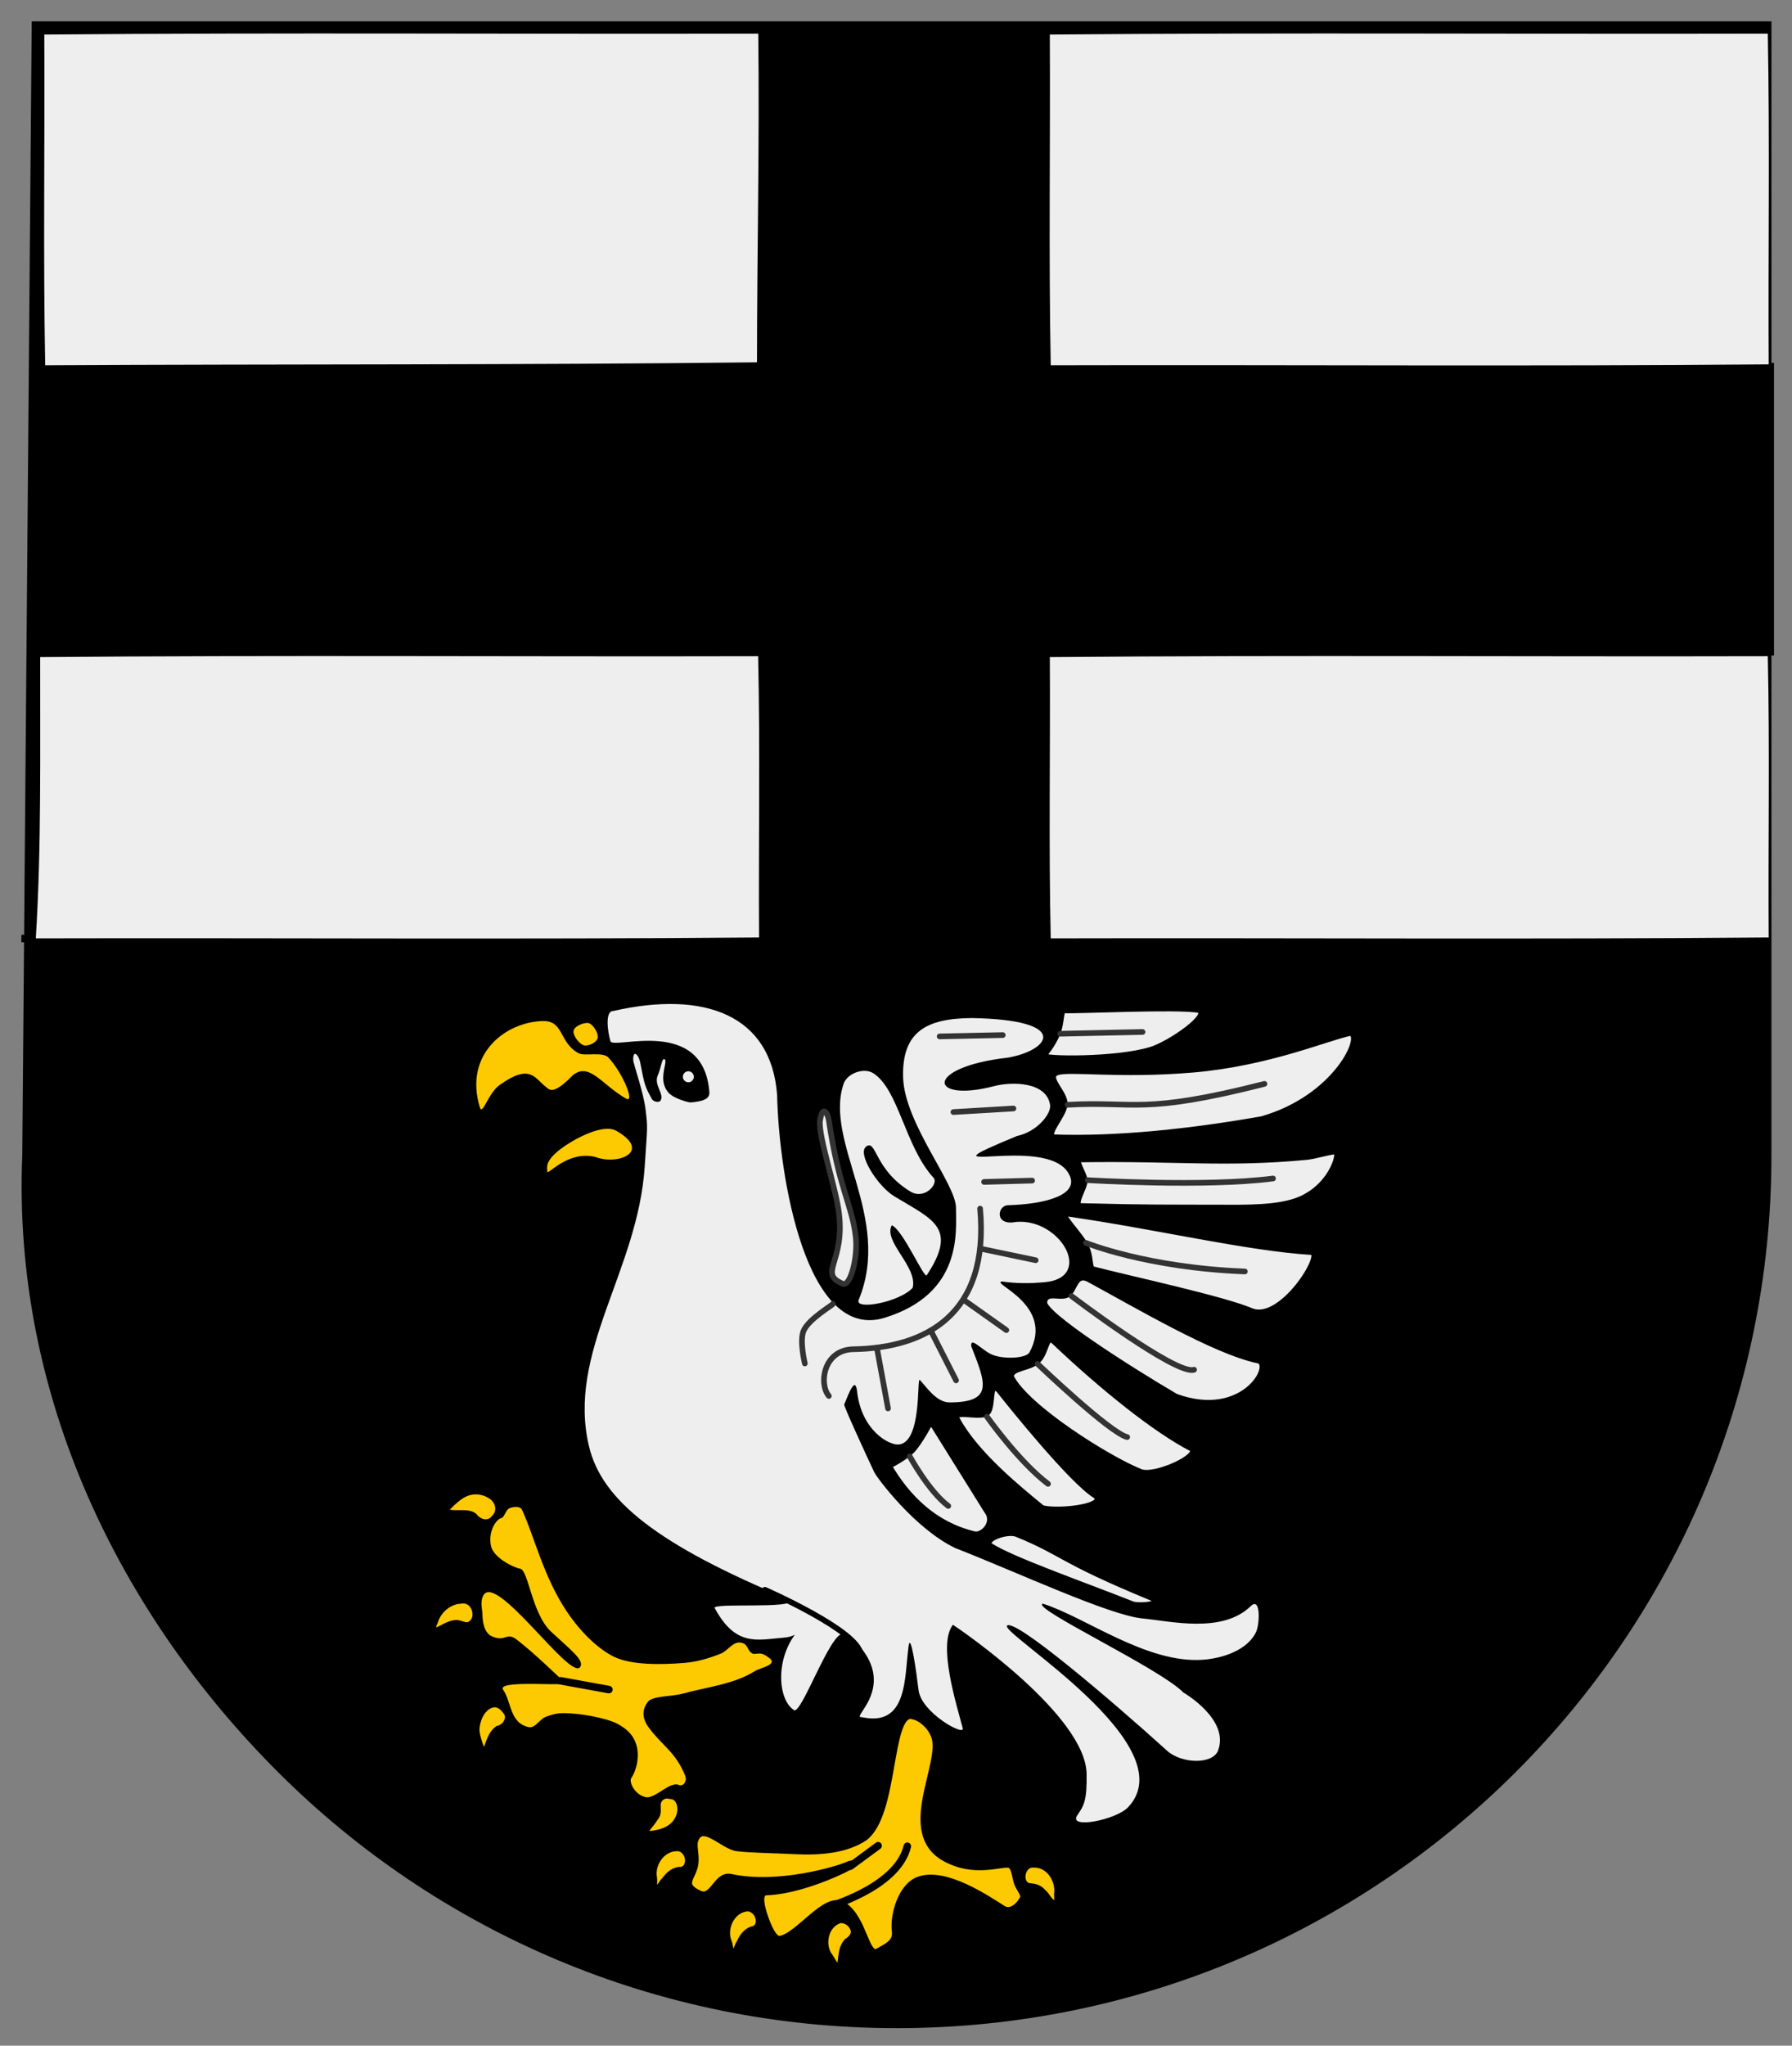 <?xml version="1.0" encoding="UTF-8" standalone="no"?>
<!-- Created with Inkscape (http://www.inkscape.org/) -->

<svg
   xmlns:dc="http://purl.org/dc/elements/1.1/"
   xmlns:cc="http://creativecommons.org/ns#"
   xmlns:rdf="http://www.w3.org/1999/02/22-rdf-syntax-ns#"
   xmlns:svg="http://www.w3.org/2000/svg"
   xmlns="http://www.w3.org/2000/svg"
   xmlns:xlink="http://www.w3.org/1999/xlink"
   version="1.1"
   width="420.674"
   height="479.996"
   id="svg2">
  <rect width="100%" height="100%" fill="#808080" stroke="none"/>
  <defs
     id="defs6" />
  <g
     transform="matrix(0.221,0,0,0.221,-3.448,-4.279)"
     id="g5232">
    <path
       d="M 38.298,1015.826 1888.298,1015.826 m 4.967,230.229 c 0,254.781 -103.534,485.442 -270.926,652.408 -167.392,166.966 -398.642,270.236 -654.074,270.236 -255.432,0 -486.682,-103.27 -654.074,-270.236 C 146.799,1731.497 32.658,1500.615 43.265,1246.055 l 10,-1200 1840,0 z"
       id="path4005"
       style="fill:#000000;stroke:#000000;stroke-width:8;stroke-linecap:butt;stroke-linejoin:miter;stroke-opacity:1" />
    <path
       d="m 74.844,1050 -1.656,196.5 c -10.34,248.161 100.941,473.263 264.125,636.031 163.184,162.768 388.615,263.438 637.625,263.438 249.01,0 474.441,-100.669 637.625,-263.438 163.184,-162.768 264.125,-387.655 264.125,-636.031 l 0,-196.5"
       id="path4028"
       style="fill:none;stroke:none" />
    <rect
       width="1845.341"
       height="310.682"
       x="54.659"
       y="404.659"
       id="rect4001"
       style="fill:#000000;stroke:none" />
    <rect
       width="970.682"
       height="310.682"
       x="49.318"
       y="-1130"
       transform="matrix(0,1,-1,0,0,0)"
       id="rect4003"
       style="fill:#000000;stroke:none" />
    <path
       d="M 58.286,717.023 C 58.022,816.417 59.784,917.092 53.635,1015.646 309.582,1015.007 566.587,1016.923 821.874,1014.689 c -0.639,-99.409 1.277,-199.875 -0.958,-298.623 -254.077,0.638 -509.216,-1.276 -762.631,0.958 z"
       id="path4020"
       style="fill:#eeeeee;fill-opacity:1;stroke:none" />
    <path
       d="M 1130.756,717.023 C 1131.395,816.432 1129.479,916.899 1131.714,1015.646 c 254.078,-0.638 509.214,1.277 762.631,-0.958 -0.639,-99.409 1.277,-199.875 -0.958,-298.623 -254.077,0.638 -509.216,-1.276 -762.631,0.958 z"
       id="path4022"
       style="fill:#eeeeee;fill-opacity:1;stroke:none" />
    <path
       d="M 1130.756,56.031 C 1131.395,172.95 1129.479,290.926 1131.714,407.183 c 254.078,-0.638 509.214,1.277 762.631,-0.958 -0.639,-116.918 1.277,-234.895 -0.958,-351.152 -254.077,0.638 -509.216,-1.276 -762.631,0.958 z"
       id="path4024"
       style="fill:#eeeeee;fill-opacity:1;stroke:none" />
    <path
       d="M 62.663,56.031 C 63.302,172.95 61.386,290.926 63.621,407.183 315.509,405.815 568.457,406.993 819.685,404.037 819.744,287.849 822.462,170.6 821.053,55.074 c -252.662,0.639 -506.389,-1.276 -758.39,0.958 z"
       id="path4026"
       style="fill:#eeeeee;fill-opacity:1;stroke:none" />
    <path
       d="M 841.056,1181.685 C 842.909,1268.809 871.98,1444.117 955.241,1418.478 1038.501,1392.839 1031.088,1326.673 1031.052,1301.485 c -0.036,-25.188 -54.911,-89.729 -56.156,-138.519 -1.245,-48.79 25.356,-62.333 73.003,-62.708 105.669,1.826 83.334,34.127 38.337,42.032 -89.807,10.118 -84.488,48.548 -14.409,30.183 18.521,-4.854 55.348,-4.74 59.176,19.945 1.5,9.672 -14.132,28.692 -35.103,33.028 -113.996,47.153 30.497,-2.934 54.777,39.766 13.212,22.427 -23.613,32.607 -64.723,33.786 -10.914,0.483 -14.302,22.26 8.949,17.703 47.692,-4.089 83.589,60.01 29.397,64.09 -12.865,1.113 -27.948,1.565 -44.303,-0.84 -13.287,1.557 56.724,24.671 29.112,75.264 -3.708,6.794 -29.876,7.583 -41.269,1.656 -11.123,-5.786 -21.3,-18.301 -20.59,-8.276 14.947,38.444 24.694,59.666 -22.988,59.739 -14.449,-0.165 -24.567,-16.653 -31.616,-23.859 -3.37,-3.445 2.519,65.778 -22.079,68.515 -10.838,1.206 -39.91,-15.218 -44.529,-56.148 -1.877,-16.629 -8.337,0.604 -13.722,13.722 -0.637,1.552 23.413,53.824 31.86,71.714 2.92,6.185 43.348,60.36 86.265,80.766 65.396,25.476 163.734,71.459 199.033,74.703 29.427,2.782 84.526,16.366 114.785,-13.172 10.6,-10.347 9.566,19.209 5.49,27.69 -9.181,19.101 -35.284,27.797 -56.423,29.3 -59.916,4.263 -125.321,-45.573 -170.07,-59.57 -12.949,4.627 123.842,68.319 149.499,94.44 1.312,0.761 49.136,28.854 36.665,61.587 -5.658,14.851 -38.71,14.04 -54.029,0.188 -61.812,-55.889 -161.45,-140.472 -170.024,-132.896 -8.575,7.575 190.583,127.224 128.501,192.847 -12.741,13.467 -64.353,23.697 -53.862,8.413 6.98,-10.169 10.239,-15.331 9.837,-43.687 -0.878,-62.075 -133.096,-152.737 -142.028,-158.474 -16.413,21.1 3.849,84.541 10.48,110.091 1.648,8.319 -44.091,-16.683 -46.979,-40.76 -2.271,-18.939 -8.461,-63.441 -10.675,-46.13 -4.357,34.074 -1.245,85.276 -49.369,74.932 -10.492,0.892 17.818,-17.462 11.601,-48.562 -4.081,-20.418 -24.873,-40.011 -31.809,-40.139 -13.755,-0.254 -42.425,81.304 -51.471,81.519 -20.669,-11.868 -22.799,-72.383 20.847,-99.569 -16.068,18.636 -20.921,21.455 -34.66,22.542 -25.8,2.04 -48.811,9.43 -70.932,-31.575 -4.356,-6.052 85.686,1.25 80.739,-8.543 -142.638,-58.835 -200.644,-106.399 -214.251,-162.938 -24.028,-99.841 51.715,-186.285 59.079,-297.076 2.992,-45.019 3.273,-40.529 0.97,-60.601 -2.058,-17.935 -12.895,-48.411 -13.108,-52.548 -0.604,-11.738 5.698,-6.388 7.421,2.642 4.623,24.231 5.008,25.247 12.432,38.649 1.496,2.7 7.508,4.113 9.139,1.492 4.28,-6.877 -7.415,-16.54 -2.981,-26.692 3.714,-8.502 4.2,-17.755 6.827,-17.237 3.349,0.661 -0.624,9.063 -1.012,18.657 -0.271,6.697 1.698,12.659 5.764,17.084 5.765,6.275 21.471,10.37 23.442,10.191 12.321,-1.116 20.401,-3.374 19.821,-10.89 -6.293,-81.444 -102.206,-44.785 -105.073,-54.087 -2.867,-9.303 -6.137,-31.993 2.805,-32.09 97.835,-22.178 167.757,4.454 174.194,88.91 z"
       id="path3896"
       style="fill:#eeeeee;stroke:none" />
    <path
       d="m 1133.73,1226.813 c -6.773,-5.071 11.902,-22.85 12.858,-34.937 0.956,-12.087 -20.546,-28.486 -8.646,-33.623 11.9,-5.137 65.809,3.656 145.332,-3.216 79.523,-6.871 141.602,-33.724 166.453,-38.887 15.562,1.545 -14.121,68.622 -93.721,91.382 -73.502,12.968 -153.097,21.791 -222.276,19.28 z"
       id="path3906"
       style="fill:#eeeeee;stroke:#000000;stroke-width:6;stroke-linecap:butt;stroke-linejoin:miter;stroke-opacity:1" />
    <path
       d="m 1124.372,1140.002 c 0,0 9.602,-11.192 14.419,-23.14 4.817,-11.948 3.315,-24.988 6.995,-24.777 13.961,0.8 120.75,-4.495 143.081,-0.355 13.758,5.021 -29.532,35.38 -50.368,41.979 -36.421,11.535 -117.671,10.5 -114.128,6.293 z"
       id="path3908"
       style="fill:#eeeeee;stroke:#000000;stroke-width:6;stroke-linecap:butt;stroke-linejoin:miter;stroke-opacity:1" />
    <path
       d="m 1089.468,1480.941 c 0.267,-9.841 19.669,-8.232 28.855,-17.173 9.187,-8.941 8.159,-28.433 17.021,-20.031 52.303,49.581 108.055,94.079 145.934,113.607 10.818,7.723 -38.884,30.568 -54.096,24.73 -33.998,-13.485 -121.63,-68.32 -137.714,-101.133 z"
       id="path3910"
       style="fill:#eeeeee;stroke:#000000;stroke-width:6;stroke-linecap:butt;stroke-linejoin:miter;stroke-opacity:1" />
    <path
       d="m 1124.85,1401.721 c 2.105,-12.773 18.405,-2.432 25.838,-8.64 6.533,-5.456 7.372,-22.096 20.713,-15.892 52.097,28.205 134.548,76.945 179.782,86.474 19.203,2.446 -13.374,65.192 -86.623,38.455 -47.979,-28.092 -141.816,-87.624 -139.711,-100.397 z"
       id="path3912"
       style="fill:#eeeeee;stroke:#000000;stroke-width:6;stroke-linecap:butt;stroke-linejoin:miter;stroke-opacity:1" />
    <path
       d="m 1162.867,1299.78 c -7.43,-1.897 4.977,-19.085 4.949,-26.684 -0.028,-7.598 -11.603,-21.89 -4.822,-22.73 102.121,-1.522 155.447,5.508 239.967,-2.519 9.864,-0.937 20.152,-4.707 30.993,-6.01 6.234,-2.529 -1.244,35.106 -37.103,50.777 -22.167,9.687 -59.101,8.917 -86.771,8.824 -56.525,-0.19 -73.379,0.275 -147.214,-1.657 z"
       id="path3914"
       style="fill:#eeeeee;stroke:#000000;stroke-width:6;stroke-linecap:butt;stroke-linejoin:miter;stroke-opacity:1" />
    <path
       d="m 1175.391,1366.655 c -3.314,-5.644 -0.594,-16.207 -9.034,-28.983 -8.44,-12.776 -27.354,-31.886 -17.617,-29.893 93.342,13.288 191.307,36.725 260.254,40.974 14.332,0.883 -32.204,75.707 -64.222,62.427 -32.018,-13.281 -126.861,-33.517 -169.382,-44.523 z"
       id="path3916"
       style="fill:#eeeeee;stroke:#000000;stroke-width:6;stroke-linecap:butt;stroke-linejoin:miter;stroke-opacity:1" />
    <path
       d="m 528.684,1713.909 c 12.673,-27.32 92.856,90.546 103.18,75.363 4.892,-7.193 -10.51,-18.501 -31.137,-37.772 -19.957,-18.645 -23.915,-64.936 -32.4,-66.562 -8.484,-1.626 -28.805,-12.231 -31.218,-24.323 -3.37,-16.887 6.741,-28.623 10.593,-29.279 3.852,-0.656 4.87,-9.05 9.29,-10.751 4.075,-1.569 11.136,-2.338 13.001,1.611 12.819,27.148 22.624,70.919 47.813,108.363 15.486,23.021 33.897,39.767 49.476,47.566 18.543,9.284 50.218,8.803 75.358,6.782 13.244,-1.064 26.283,-4.934 38.619,-9.867 7.411,-2.964 12.8,-12.893 20.891,-11.704 8.09,1.188 6.579,6.958 11.382,10.769 4.803,3.811 8.088,-2.943 17.85,4.649 12.567,7.958 -8.052,11.144 -13.73,14.718 -22.615,14.235 -50.738,16.871 -76.505,23.954 -12.388,3.405 -32.629,2.307 -37.5,8.903 -5.41,7.327 -6.992,16.285 1.077,27.224 14.123,19.147 28.39,25.8 38.639,50.991 C 745.735,1910.378 741.457,1916.503 736.734,1914.508 727.198,1910.48 713.674,1927.465 702.722,1927.627 690.613,1926.072 683.193,1911.556 686.185,1907.137 c 5.665,-8.368 9.621,-24.63 4.535,-37.684 C 687.483,1861.144 681.796,1855.018 670.915,1849.28 660.984,1844.044 632.635,1837.973 612.979,1838.263 c -6.076,0.089 -12.157,1.678 -17.8,3.932 -6.526,2.607 -11.189,12.396 -18.053,10.889 -20.321,-4.464 -18.119,-26.993 -27.067,-39.629 -8.223,-11.613 76.376,-2.293 65.643,-7.902 -11.459,-9.867 -30.221,-29.034 -50.878,-45.117 -11.869,-9.241 -11.726,3.083 -27.007,-3.9 -5.702,-2.606 -9.563,-10.172 -9.744,-23.156 -0.076,-5.442 -2.63,-12.482 0.611,-19.47 z"
       id="path3924"
       style="fill:#fdca01;stroke:none" />
    <path
       d="M 1050.408,1648.223 C 1008.293,1638.081 979.693,1609.543 959.953,1575.839 c 0,0 17.121,-8.995 23.831,-15.752 C 992.684,1551.124 1004.456,1528.332 1004.456,1528.332 l 59.54,95.415 c 9.388,12.12 -4.515,26.661 -13.588,24.476 z m 45.1,-0.117 c 49.787,20.164 45.054,27.246 142.189,67.233 18.233,7.506 -12.942,9.659 -19.165,7.212 -56.294,-22.142 -127.683,-47.236 -150.162,-61.468 -10.954,-6.934 16.81,-17.16 27.139,-12.977 z"
       id="path3926"
       style="fill:#eeeeee;stroke:#000000;stroke-width:6;stroke-linecap:butt;stroke-linejoin:miter;stroke-opacity:1" />
    <path
       d="m 1032.314,1526.466 c -6.87,-11.675 25.254,-0.438 32.112,-7.198 6.858,-6.76 0.813,-35.637 12.39,-23.824 14.634,18.572 77.518,96.425 102.056,111.605 14.696,11.857 -39.092,18.048 -56.252,13.396 -24.206,-19.899 -70.113,-56.754 -90.307,-93.98 z"
       id="path3928"
       style="fill:#eeeeee;stroke:#000000;stroke-width:6;stroke-linecap:butt;stroke-linejoin:miter;stroke-opacity:1" />
    <path
       d="m 596.911,1263.186 c -0.103,-4.914 -1.928,-9.585 9.273,-19.856 C 617.384,1233.06 654.328,1210.799 670.412,1220.051 c 37.884,21.791 2.023,36.958 -22.447,27.695 -29.639,-7.312 -50.951,20.354 -51.054,15.44 z"
       id="path3930"
       style="fill:#fdca01;stroke:none" />
    <path
       d="M 525.363,1195.236 C 507.971,1138.242 552.985,1104.092 592.563,1103.435 614.633,1103.069 609.289,1126.247 630.056,1137.542 636.829,1141.226 655.793,1135.452 662.045,1142.363 678.531,1160.586 689.798,1190.869 680.835,1185.861 c -25.779,-14.403 -39.122,-39.408 -56.901,-24.818 -21.683,22.314 -25.059,14.776 -28.623,12.122 -11.797,-8.787 -16.13,-25.324 -49.111,-1.779 -12.019,8.581 -18.136,32.704 -20.837,23.85 z"
       id="path3932"
       style="fill:#fdca01;stroke:none" />
    <path
       d="m 886.579,1209.503 c 2.55,-17.309 8.179,-9.353 9.545,-0.104 10.523,71.202 24.26,88.557 28.383,122.304 2.745,22.461 -5.752,54.508 -13.78,50.586 -26.586,-11.15 2.84,-22.758 -4.053,-75.652 -3.564,-27.353 -21.724,-79.916 -20.096,-97.133 z"
       id="path3934"
       style="fill:#eeeeee;stroke:#333333;stroke-width:6;stroke-linecap:butt;stroke-linejoin:miter;stroke-opacity:1" />
    <path
       d="m 927.748,1399.437 c 35.921,-87.367 -36.844,-166.932 -16.138,-229.139 3.801,-11.42 21.579,-17.812 31.581,-11.48 27.018,17.107 33.766,78.109 64.099,111.109 5.53,6.016 -9.45,23.808 -24.751,14.463 C 943.953,1260.825 946.725,1228.616 935.643,1236.696 925.85,1243.835 947.427,1278.49 965.616,1289.565 1005.724,1313.989 1033.667,1322.492 1000.037,1373.244 c -2.67,4.517 -24.865,-47.544 -37.17,-53.02 -9.336,17.396 27.664,44.051 22.207,66.408 -13.859,15.268 -62.04,24.273 -57.325,12.805 z"
       id="path3936"
       style="fill:#eeeeee;stroke:none" />
    <path
       d="M 753.868,1971.631 C 762.318,1952.803 784.032,1979.092 798.658,1980.853 c 14.561,1.753 38.385,2.005 62.752,3.178 25.77,1.241 52.811,-1.136 72.212,-14.095 32.652,-24.791 24.678,-130.504 49.535,-129.509 11.38,1.301 22.046,11.896 25.692,22.772 9.849,29.372 -37.686,101.359 10.475,128.38 30.568,17.151 58.036,5.52 67.628,6.817 7.712,1.043 6.992,13.805 10.039,20.911 2.207,5.146 7.952,11.941 5.958,15.706 -4.892,9.235 -13.992,16.534 -22.193,11.44 -16.333,-10.145 -60.485,-40.732 -88.916,-30.739 -18.02,6.333 -27.117,36.252 -24.891,54.166 1.552,12.489 -9.729,16.905 -17.971,21.712 -14.572,8.498 -15.228,-34.343 -37.809,-48.973 -17.962,-11.638 -47.527,33.486 -67.186,36.109 -7.382,0.985 -13.629,-15.807 -16.296,-23.389 -2.846,-8.092 -8.922,-27.33 2.205,-27.713 46.884,-1.616 110.779,-38.003 84.278,-26.896 -8.523,3.572 -70.979,23.245 -122.581,12.194 -14.721,-3.152 -18.243,24.692 -33.591,17.445 -21.043,-9.936 -6.565,-17.947 -4.607,-31.954 1.53,-10.944 -2.789,-19.507 0.476,-26.782 z"
       id="path3938"
       style="fill:#fdca01;stroke:#000000;stroke-width:8;stroke-linecap:butt;stroke-linejoin:miter;stroke-opacity:1" />
    <path
       d="m 650.601,1120.151 c 0,5.332 -8.167,9.29 -13.298,9.29 -5.131,0 -12.569,-9.423 -12.569,-14.755 0,-5.332 9.624,-9.29 14.755,-9.29 5.131,0 11.112,9.423 11.112,14.755 z"
       id="path3005"
       style="fill:#fdca01;stroke:none" />
    <path
       d="m 752.612,1162.594 c 0,3.219 -2.61,5.829 -5.829,5.829 -3.219,0 -5.829,-2.61 -5.829,-5.829 0,-3.219 2.61,-5.829 5.829,-5.829 3.219,0 5.829,2.61 5.829,5.829 z"
       id="path3010"
       style="fill:#eeeeee;stroke:none" />
    <path
       d="m 725.594,1925.062 c -6.563,-0.974 -12.386,4.38 -12.219,11 -0.02,4.602 0.99,9.228 -2.438,13.031 -4.225,6.58 -9.709,12.248 -14.031,18.75 14.357,-0.142 32.259,-2.602 39.406,-16.813 4.617,-8.15 4.111,-21.876 -6,-25.437 -1.523,-0.476 -3.118,-0.668 -4.719,-0.531 z"
       id="path3017"
       style="fill:#fdca01;stroke:#000000;stroke-width:8;stroke-linecap:butt;stroke-linejoin:miter;stroke-opacity:1" />
    <path
       d="m 540.219,1828 c -12.791,1.99 -18.958,16.526 -19.375,28.125 0.693,9.865 5.382,18.779 7.906,28.25 6.657,-8.816 6.75,-21.979 15.844,-28.688 8.255,-1.602 15.103,-12.138 9.094,-19.5 -3.047,-4.484 -7.757,-8.504 -13.469,-8.188 z"
       id="path3019"
       style="fill:#fdca01;stroke:#000000;stroke-width:8;stroke-linecap:butt;stroke-linejoin:miter;stroke-opacity:1" />
    <path
       d="m 506.25,1717.844 c -13.674,0.416 -25.787,10.354 -29.5,23.375 -1.556,3.007 -4.115,10.128 1.281,10.594 7.808,-2.386 14.563,-8.704 23.219,-8.469 4.732,0.63 9.857,4.413 14.594,0.969 10.72,-6.841 5.139,-26.189 -7.562,-26.438 -0.677,-0.02 -1.354,-0.112 -2.031,-0.031 z"
       id="path3021"
       style="fill:#fdca01;stroke:#000000;stroke-width:8;stroke-linecap:butt;stroke-linejoin:miter;stroke-opacity:1" />
    <path
       d="M 519.09,1606.042 C 508.43,1606.803 500.563,1615.221 493.276,1622.211 c 9.176,1.744 21.044,-1.945 28.557,4.728 3.78,5.495 11.988,8.173 16.359,1.844 C 544.541,1623.142 541.517,1613.774 534.74,1610.061 c -4.539,-3.123 -10.181,-4.332 -15.65,-4.019 z"
       id="path3023"
       style="fill:#fdca01;stroke:none" />
    <path
       d="m 734.719,1980.812 c -16.285,-0.07 -28.161,17.156 -25.188,32.625 0.7,3.614 -1.575,11.317 3.688,12.25 4.313,-1.41 5.547,-6.973 8.969,-9.719 4.023,-5.71 9.745,-10.873 17.156,-10.5 9.367,-1.757 9.856,-14.574 4.219,-20.531 -2.147,-2.643 -5.426,-4.367 -8.844,-4.125 z"
       id="path3025"
       style="fill:#fdca01;stroke:#000000;stroke-width:8;stroke-linecap:butt;stroke-linejoin:miter;stroke-opacity:1" />
    <path
       d="m 808.844,2044.75 c -16.795,1.849 -26.225,22.339 -19.688,37.156 1.591,3.564 0.588,11.055 5.781,11.688 4.142,-2.041 4.302,-8.06 7.072,-11.488 2.672,-6.458 7.472,-12.792 14.678,-13.949 8.605,-3.631 6.559,-15.867 0.312,-20.594 -2.263,-1.874 -5.104,-3.106 -8.156,-2.812 z"
       id="path3027"
       style="fill:#fdca01;stroke:#000000;stroke-width:8;stroke-linecap:butt;stroke-linejoin:miter;stroke-opacity:1" />
    <path
       d="m 908.031,2057.188 c -16.521,4.472 -21.462,27.354 -11.34,40.114 3.163,5.439 6.849,10.564 10.027,16.011 4.582,-10.347 1.154,-23.375 9.094,-32.188 5.004,-2.763 9.358,-8.511 6.75,-14.406 -2.164,-5.751 -8.388,-10.03 -14.531,-9.531 z"
       id="path3029"
       style="fill:#fdca01;stroke:#000000;stroke-width:8;stroke-linecap:butt;stroke-linejoin:miter;stroke-opacity:1" />
    <path
       d="m 1111.781,1998.219 c -11.725,0.743 -15.538,20.888 -3.687,24.469 5.335,0.212 10.833,1.285 14.469,5.656 4.946,3.691 7.149,11.934 13.75,12.844 5.125,-1.915 2.214,-8.941 3.156,-12.969 0.788,-14.09 -9.138,-29.253 -24.063,-29.969 -1.206,-0.102 -2.417,-0.068 -3.625,-0.031 z"
       id="path3031"
       style="fill:#fdca01;stroke:#000000;stroke-width:8;stroke-linecap:butt;stroke-linejoin:miter;stroke-opacity:1" />
    <path
       d="m 1056.675,1302.579 c 10.172,112.458 -57.795,148.035 -134.648,149.294 -31.813,0.606 -36.851,36.851 -25.985,49.607"
       id="path3041"
       style="fill:none;stroke:#333333;stroke-width:6;stroke-linecap:round;stroke-linejoin:miter;stroke-opacity:1" />
    <path
       d="m 1004.233,1432.03 26.93,52.914"
       id="path3847"
       style="fill:#eeeeee;stroke:#333333;stroke-width:6;stroke-linecap:round;stroke-linejoin:miter;stroke-opacity:1" />
    <path
       d="m 1039.195,1399.431 45.355,32.127"
       id="path3849"
       style="fill:#eeeeee;stroke:#333333;stroke-width:6;stroke-linecap:round;stroke-linejoin:miter;stroke-opacity:1" />
    <path
       d="M 947.067,1450.455 958.878,1514.708"
       id="path3851"
       style="fill:#eeeeee;stroke:#333333;stroke-width:6;stroke-linecap:round;stroke-linejoin:miter;stroke-opacity:1" />
    <path
       d="m 1057.148,1345.099 58.584,12.284"
       id="path3853"
       style="fill:#eeeeee;stroke:#333333;stroke-width:6;stroke-linecap:round;stroke-linejoin:miter;stroke-opacity:1" />
    <path
       d="m 900.295,1403.683 c 1.045,0.676 -25.777,15.739 -31.182,28.819 -4.394,10.634 1.417,34.489 1.417,34.489"
       id="path3855"
       style="fill:#eeeeee;stroke:#333333;stroke-width:6;stroke-linecap:round;stroke-linejoin:miter;stroke-opacity:1" />
    <path
       d="m 1013.682,1119.741 67.088,-1.417"
       id="path3857"
       style="fill:#eeeeee;stroke:#333333;stroke-width:6;stroke-linecap:round;stroke-linejoin:miter;stroke-opacity:1" />
    <path
       d="m 1141.812,1116.906 87.403,-1.89"
       id="path3859"
       style="fill:#eeeeee;stroke:#333333;stroke-width:6;stroke-linecap:round;stroke-linejoin:miter;stroke-opacity:1" />
    <path
       d="m 1028.328,1200.057 63.781,-3.78"
       id="path3861"
       style="fill:#eeeeee;stroke:#333333;stroke-width:6;stroke-linecap:round;stroke-linejoin:miter;stroke-opacity:1" />
    <path
       d="m 1060.927,1274.232 51.025,-1.417"
       id="path3863"
       style="fill:#eeeeee;stroke:#333333;stroke-width:6;stroke-linecap:round;stroke-linejoin:miter;stroke-opacity:1" />
    <path
       d="m 1149.628,1192.326 c 72.357,-4.058 78.721,10.921 209.114,-22.197"
       id="path3865"
       style="fill:#eeeeee;stroke:#333333;stroke-width:6;stroke-linecap:round;stroke-linejoin:miter;stroke-opacity:1" />
    <path
       d="m 1171.001,1272.351 c 0,0 125.001,7.593 196.848,-1.752"
       id="path3867"
       style="fill:#eeeeee;stroke:#333333;stroke-width:6;stroke-linecap:round;stroke-linejoin:miter;stroke-opacity:1" />
    <path
       d="m 1169.144,1338.94 c 0,0 64.253,26.285 168.81,30.374"
       id="path3869"
       style="fill:#eeeeee;stroke:#333333;stroke-width:6;stroke-linecap:round;stroke-linejoin:miter;stroke-opacity:1" />
    <path
       d="m 1153.717,1395.36 c 0,0 111.567,84.697 130.258,78.272"
       id="path3871"
       style="fill:#eeeeee;stroke:#333333;stroke-width:6;stroke-linecap:round;stroke-linejoin:miter;stroke-opacity:1" />
    <path
       d="m 1117.741,1467.446 c 0,0 77.104,73.599 95.211,77.688"
       id="path3873"
       style="fill:#eeeeee;stroke:#333333;stroke-width:6;stroke-linecap:round;stroke-linejoin:miter;stroke-opacity:1" />
    <path
       d="m 1064.002,1523.522 c 0,0 33.879,47.898 64.837,71.263"
       id="path3875"
       style="fill:#eeeeee;stroke:#333333;stroke-width:6;stroke-linecap:round;stroke-linejoin:miter;stroke-opacity:1" />
    <path
       d="m 981.986,1565.684 c 0,0 20.444,37.383 40.888,52.571"
       id="path3877"
       style="fill:#eeeeee;stroke:#333333;stroke-width:6;stroke-linecap:round;stroke-linejoin:miter;stroke-opacity:1" />
    <path
       d="M 611.084,1803.894 662.392,1813.223"
       id="path3879"
       style="fill:#fdca01;stroke:#000000;stroke-width:8;stroke-linecap:round;stroke-linejoin:miter;stroke-opacity:1" />
    <path
       d="m 918.822,2000.755 29.541,-21.767 0,0"
       id="path3881"
       style="fill:#fdca01;stroke:#000000;stroke-width:8;stroke-linecap:round;stroke-linejoin:miter;stroke-opacity:1" />
    <path
       d="M 903.805,2041.312 C 903.112,2040.619 969.578,2021.053 979.375,1979.543"
       id="path3883"
       style="fill:#fdca01;stroke:#000000;stroke-width:8;stroke-linecap:round;stroke-linejoin:miter;stroke-opacity:1" />
    <path
       d="m 828.109,1707.265 c 0,0 99.279,43.544 101.546,68.119"
       id="path4409"
       style="fill:none;stroke:#000000;stroke-width:6;stroke-linecap:round;stroke-linejoin:miter;stroke-opacity:1" />
  </g>
</svg>
